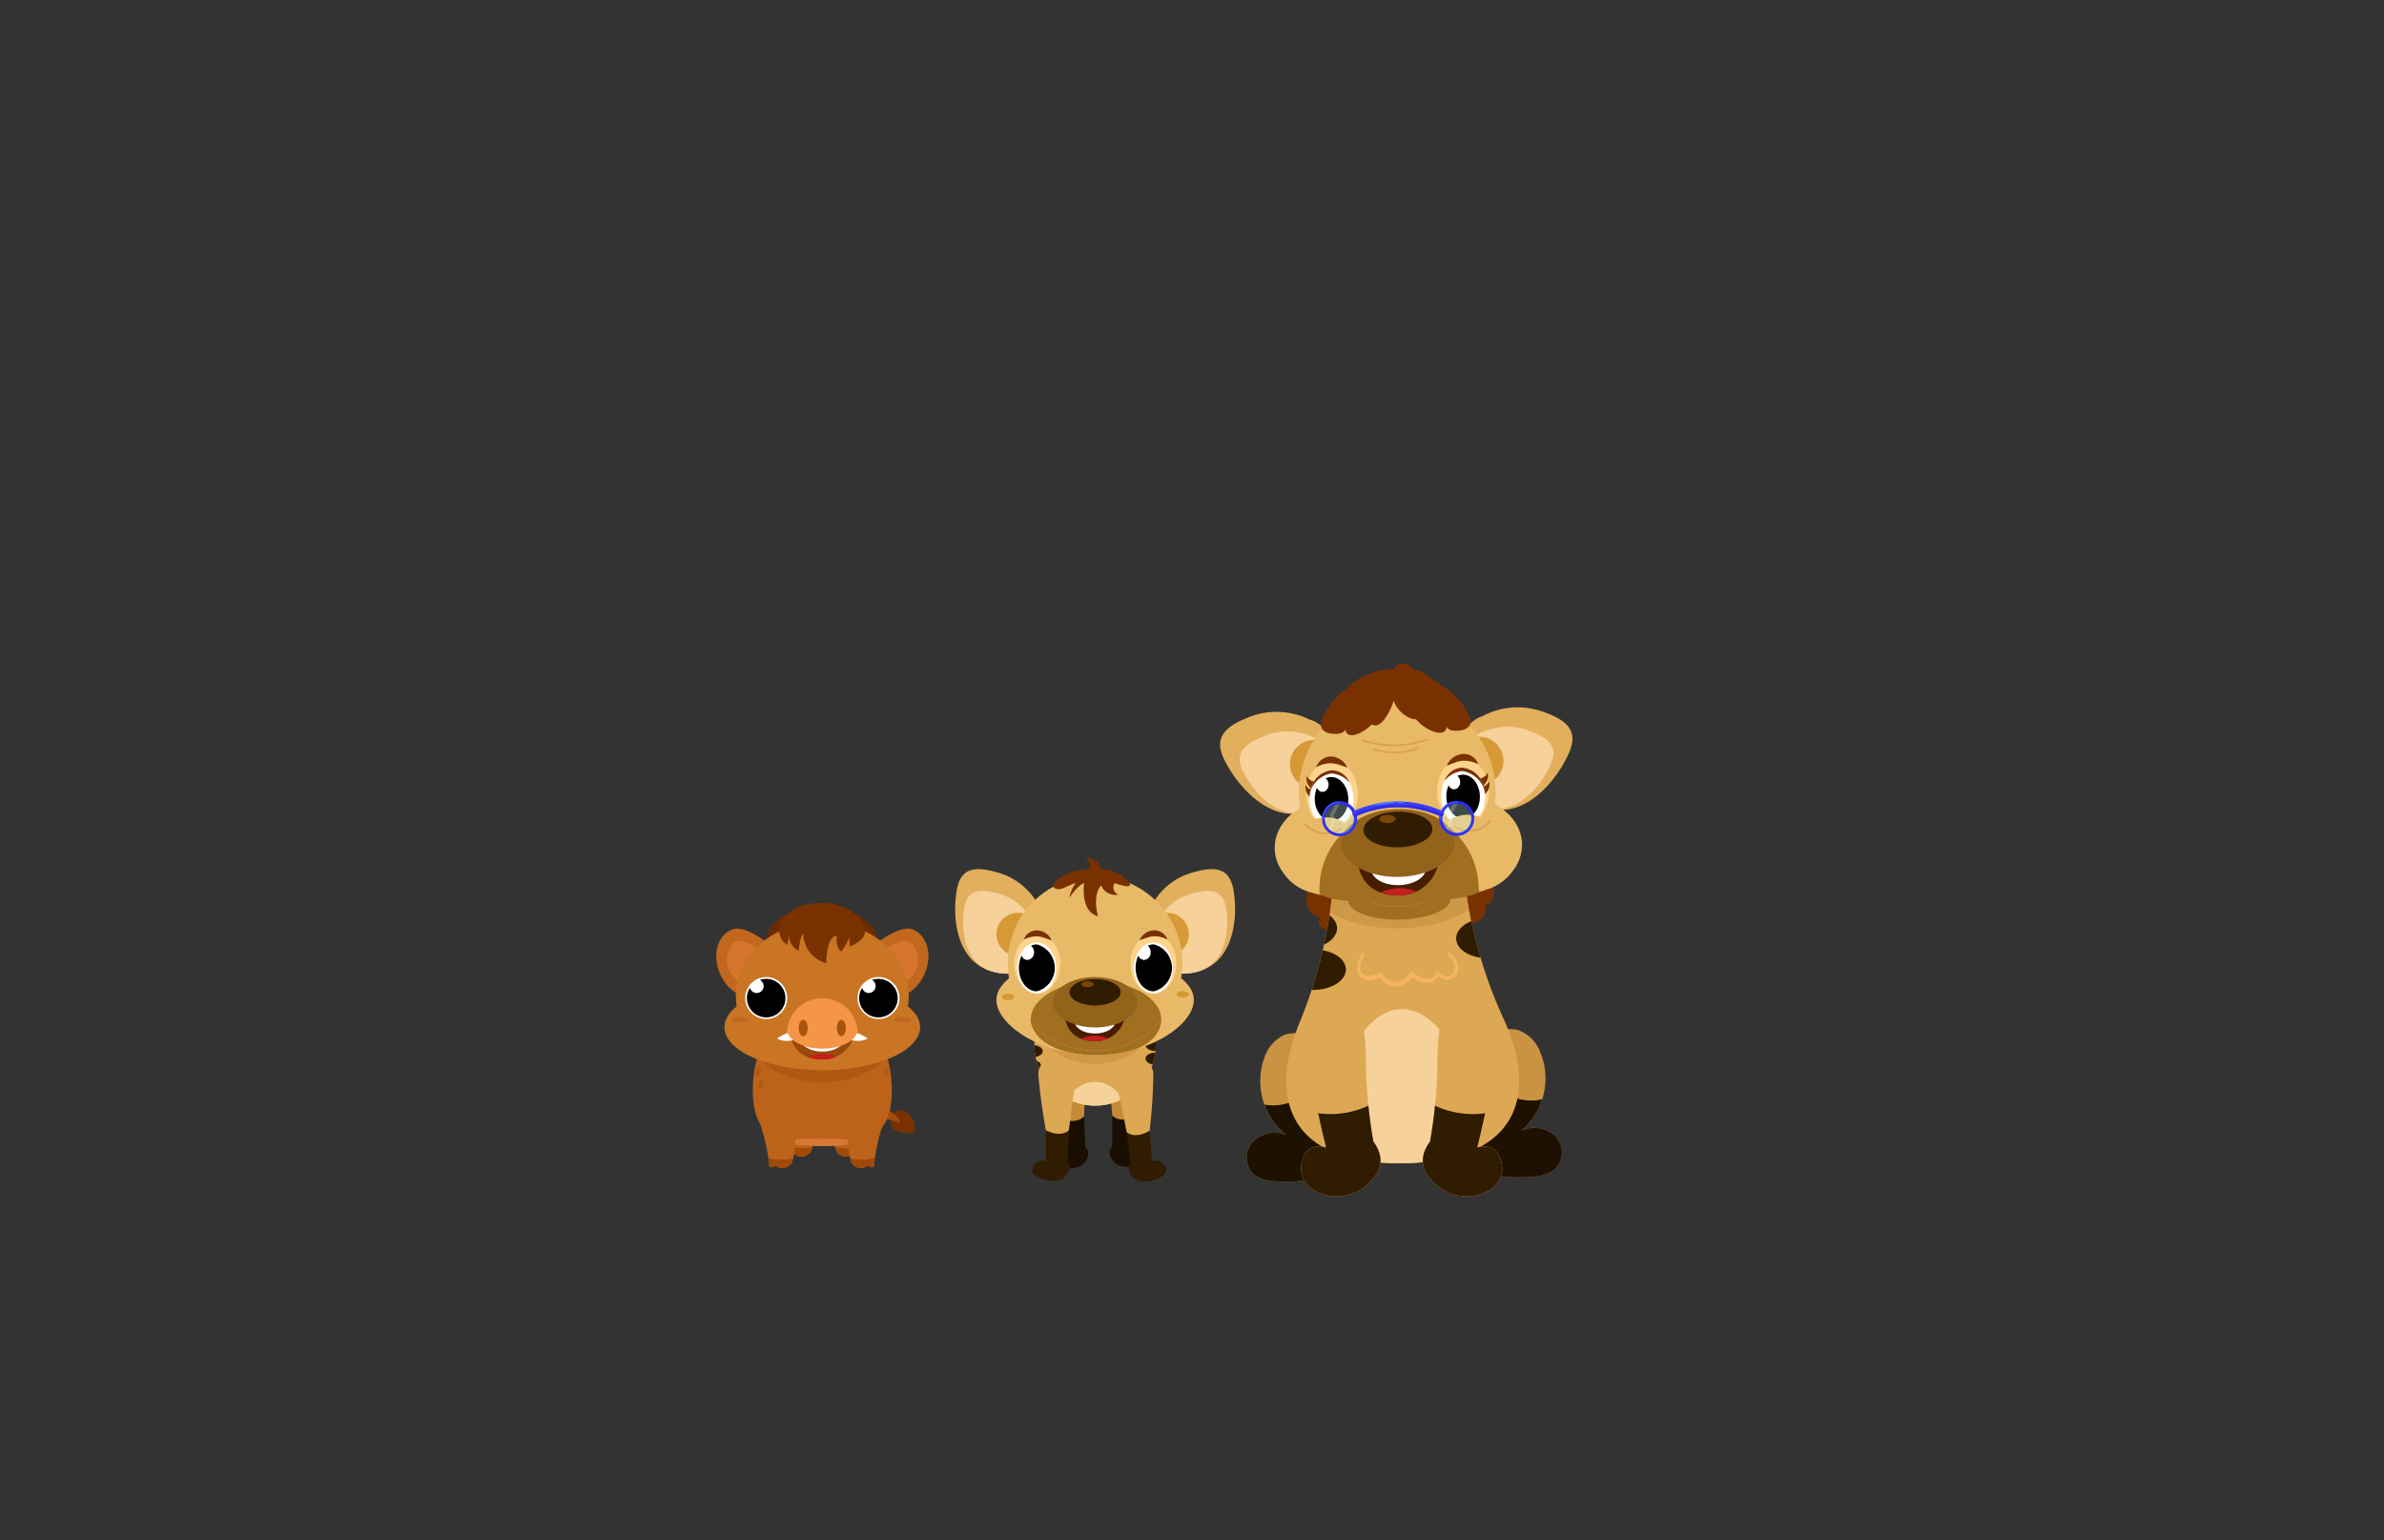 <svg id="Layer_5" data-name="Layer 5" xmlns="http://www.w3.org/2000/svg" xmlns:xlink="http://www.w3.org/1999/xlink" viewBox="0 0 260 168"><rect x="0" y="0" width="260" height="168" fill="#333333" stroke="none"/><defs><style>.cls-1{fill:#c99343;}.cls-2{fill:#3d3dfc;}.cls-3{fill:#dda854;}.cls-4{fill:#e8ba67;}.cls-5{fill:#471e00;}.cls-6{fill:#bc6319;}.cls-7{fill:#994a0a;}.cls-8{fill:#d7fff4;opacity:0.3;}.cls-9{fill:#7a3100;}.cls-10{clip-path:url(#clip-path);}.cls-11{fill:#1e1101;}.cls-12{clip-path:url(#clip-path-2);}.cls-13{clip-path:url(#clip-path-3);}.cls-14{fill:#f7d19a;}.cls-15{fill:#301c00;}.cls-16{fill:#ce9849;}.cls-17{fill:#a06f20;}.cls-18{fill:#e2af5d;}.cls-19{fill:#d69936;}.cls-20{clip-path:url(#clip-path-4);}.cls-21{fill:#ffd38d;}.cls-22,.cls-32{fill:#fff;}.cls-23{clip-path:url(#clip-path-5);}.cls-24{fill:#c41e1e;}.cls-25{fill:#93621b;}.cls-26{fill:#7a4609;}.cls-27,.cls-34{fill:none;stroke-linecap:round;stroke-linejoin:round;}.cls-27{stroke:#d8a14a;stroke-width:0.18px;}.cls-28{clip-path:url(#clip-path-6);}.cls-29{clip-path:url(#clip-path-7);}.cls-30{fill:#f4b460;}.cls-31{clip-path:url(#clip-path-8);}.cls-32{opacity:0.21;}.cls-33{fill:#2e2eef;}.cls-34{stroke:#457fff;stroke-width:0.07px;}.cls-35{fill:#457fff;}.cls-36{clip-path:url(#clip-path-9);}.cls-37{clip-path:url(#clip-path-10);}.cls-38{fill:#2d2de8;}.cls-39{fill:#c48a37;}.cls-40{fill:#190e01;}.cls-41{clip-path:url(#clip-path-11);}.cls-42{fill:#d19846;}.cls-43{clip-path:url(#clip-path-12);}.cls-44{clip-path:url(#clip-path-13);}.cls-45{clip-path:url(#clip-path-14);}.cls-46{fill:#a54c0a;}.cls-47{clip-path:url(#clip-path-15);}.cls-48{fill:#a04908;}.cls-49{clip-path:url(#clip-path-16);}.cls-50{clip-path:url(#clip-path-17);}.cls-51{fill:#b25712;}.cls-52{fill:#d67934;}.cls-53{clip-path:url(#clip-path-18);}.cls-54{clip-path:url(#clip-path-19);}.cls-55{fill:#682c02;}.cls-56{fill:#c1671e;}.cls-57{fill:#d6752d;}.cls-58{fill:#c97523;}.cls-59{clip-path:url(#clip-path-20);}.cls-60{fill:#f49547;}.cls-61{fill:#a8540e;}.cls-62{fill:#af5614;}</style><clipPath id="clip-path"><path class="cls-1" d="M162.15,112.7a5.79,5.79,0,0,1,3.42-.36A4.12,4.12,0,0,1,168,114.8a7.49,7.49,0,0,1-2.07,8.51,3.37,3.37,0,0,1,3.68.58,2.59,2.59,0,0,1,.06,3.56,3.89,3.89,0,0,1-2.29.86,15,15,0,0,1-4.72-.19,4.41,4.41,0,0,1-2.66-1.31,4.9,4.9,0,0,1-.84-2.85c-.1-1.36-.13-2.72-.1-4.09,0-2.44.45-5.17,2.36-6.69l-.61.75"/></clipPath><clipPath id="clip-path-2"><path class="cls-1" d="M143.62,113.05a5.78,5.78,0,0,0-3.43-.23,4.17,4.17,0,0,0-2.3,2.54,7.52,7.52,0,0,0,2.39,8.43,3.36,3.36,0,0,0-3.65.73,2.59,2.59,0,0,0,.07,3.56,4,4,0,0,0,2.32.76,14.9,14.9,0,0,0,4.71-.36,4.46,4.46,0,0,0,2.61-1.41,4.91,4.91,0,0,0,.73-2.88c.05-1.36,0-2.73,0-4.09-.15-2.44-.64-5.15-2.61-6.6l.64.73"/></clipPath><clipPath id="clip-path-3"><path class="cls-3" d="M164.11,111.4a50.89,50.89,0,0,1-4.22-14.09h-.4l-6.87,1.55-6.92-1.29h-.4a51.18,51.18,0,0,1-3.68,14.23c-3.34,8.44-.7,15.24,11.46,15.07h.14C165.38,126.6,167.76,119.7,164.11,111.4Z"/></clipPath><clipPath id="clip-path-4"><path class="cls-4" d="M165.07,94.87a4.57,4.57,0,0,0,.92-2.8c-.05-2.94-3.06-5.27-6.71-5.2-3.08.06-5.64,1.82-6.32,4.14h-.49L152,91c-.77-2.29-3.38-4-6.47-3.89-3.65.07-6.56,2.51-6.51,5.45a4.48,4.48,0,0,0,.94,2.63,5.23,5.23,0,0,0,3.15,2.18,7.7,7.7,0,0,0,2.62.39h.12a.75.75,0,0,0,.15,0,10,10,0,0,0,1.76-.19,9.05,9.05,0,0,0,9.67-.18,10.06,10.06,0,0,0,1.76.13h.29a8,8,0,0,0,2.68-.51A5.43,5.43,0,0,0,165.07,94.87Z"/></clipPath><clipPath id="clip-path-5"><path class="cls-5" d="M148.19,94.53a9,9,0,0,0,8.69-.39,4.35,4.35,0,0,1-4.3,3.51C148.55,97.72,148.19,94.53,148.19,94.53Z"/></clipPath><clipPath id="clip-path-6"><path class="cls-3" d="M148.37,110.14a26.9,26.9,0,0,1,.6,6.15,53.7,53.7,0,0,0,.81,8.21c1.72,2.29.07,3.9.07,3.9-2.65,3.64-8.17,2-7.95-1.06s2.73-2.18,2.73-2.18a73.41,73.41,0,0,1-2.19-13.64Z"/></clipPath><clipPath id="clip-path-7"><path class="cls-3" d="M157.36,110.14a27.61,27.61,0,0,0-.6,6.15,52.91,52.91,0,0,1-.8,8.21c-1.73,2.29-.07,3.9-.07,3.9,2.65,3.64,8.17,2,7.94-1.06s-2.73-2.18-2.73-2.18a74.06,74.06,0,0,0,2.2-13.64Z"/></clipPath><clipPath id="clip-path-8"><circle class="cls-8" cx="146.07" cy="89.29" r="1.63" transform="translate(-24.72 77.49) rotate(-27.48)"/></clipPath><clipPath id="clip-path-9"><circle class="cls-8" cx="158.87" cy="89.26" r="1.63" transform="translate(-23.26 83.39) rotate(-27.48)"/></clipPath><clipPath id="clip-path-10"><path class="cls-2" d="M157.16,89a.27.27,0,0,1-.12,0,11.26,11.26,0,0,0-9.1,0,.32.32,0,0,1-.42-.13.31.31,0,0,1,.13-.42,11.71,11.71,0,0,1,9.63,0,.3.3,0,0,1,.16.4A.3.3,0,0,1,157.16,89Z"/></clipPath><clipPath id="clip-path-11"><circle class="cls-3" cx="119.43" cy="113.97" r="6.62"/></clipPath><clipPath id="clip-path-12"><path class="cls-4" d="M130.2,109.07c0,2.67-4.82,6-10.77,6s-10.76-3.34-10.76-6,4.82-4.84,10.76-4.84S130.2,106.39,130.2,109.07Z"/></clipPath><clipPath id="clip-path-13"><circle class="cls-4" cx="119.43" cy="105.07" r="9.52"/></clipPath><clipPath id="clip-path-14"><path class="cls-5" d="M116.2,111.18a6.74,6.74,0,0,0,6.47-.18,3.24,3.24,0,0,1-3.25,2.55C116.43,113.55,116.2,111.18,116.2,111.18Z"/></clipPath><clipPath id="clip-path-15"><path class="cls-6" d="M85.1,121.61a20.86,20.86,0,0,1,.88,4.07s-.13.67.74.18c0,0,.51.65,1.48,0a.65.65,0,0,0,.24-.28,7.22,7.22,0,0,0,.09-4.45C87.8,117.88,84.42,118.12,85.1,121.61Z"/></clipPath><clipPath id="clip-path-16"><path class="cls-6" d="M94.57,121.61a20.86,20.86,0,0,0-.88,4.07s.13.67-.74.18c0,0-.51.65-1.48,0a.72.72,0,0,1-.24-.28,7.22,7.22,0,0,1-.09-4.45C91.87,117.88,95.25,118.12,94.57,121.61Z"/></clipPath><clipPath id="clip-path-17"><path class="cls-6" d="M97.26,118.9c0,5.54-3.39,6.09-7.58,6.09s-7.58-.55-7.58-6.09,3.4-10.05,7.58-10.05S97.26,113.35,97.26,118.9Z"/></clipPath><clipPath id="clip-path-18"><path class="cls-6" d="M83,122.87a20.86,20.86,0,0,1,.88,4.07s-.13.66.74.17c0,0,.51.66,1.48,0a.65.65,0,0,0,.24-.28,7.22,7.22,0,0,0,.09-4.45C85.66,119.14,82.28,119.37,83,122.87Z"/></clipPath><clipPath id="clip-path-19"><path class="cls-6" d="M96.21,122.87a21.64,21.64,0,0,0-.88,4.07s.14.66-.74.17c0,0-.5.66-1.47,0a.65.65,0,0,1-.24-.28,7.13,7.13,0,0,1-.09-4.45C93.51,119.14,96.89,119.37,96.21,122.87Z"/></clipPath><clipPath id="clip-path-20"><path class="cls-7" d="M86.23,113a7.21,7.21,0,0,0,6.94-.19,3.48,3.48,0,0,1-3.49,2.74C86.47,115.57,86.23,113,86.23,113Z"/></clipPath></defs><path class="cls-9" d="M143.18,96.54a2,2,0,0,0,.85,3.51.68.68,0,0,0,0,1,1.7,1.7,0,0,0,.95.43,6.82,6.82,0,0,0,5.91-1.84,4.17,4.17,0,0,0,5.27.29,2,2,0,0,0,3.32.18A1.48,1.48,0,0,0,162,98.72c.68-.13,1-1,.91-1.68a5.79,5.79,0,0,0-3.65-4.67,13.14,13.14,0,0,0-6.14-.73c-1.91.13-3.95.47-5.34,1.79-.52.48-1,1.14-1.75,1.08a4.13,4.13,0,0,1-.83-.24,1.81,1.81,0,0,0-2.14,2.53"/><path class="cls-1" d="M162.15,112.7a5.79,5.79,0,0,1,3.42-.36A4.12,4.12,0,0,1,168,114.8a7.49,7.49,0,0,1-2.07,8.51,3.37,3.37,0,0,1,3.68.58,2.59,2.59,0,0,1,.06,3.56,3.89,3.89,0,0,1-2.29.86,15,15,0,0,1-4.72-.19,4.41,4.41,0,0,1-2.66-1.31,4.9,4.9,0,0,1-.84-2.85c-.1-1.36-.13-2.72-.1-4.09,0-2.44.45-5.17,2.36-6.69l-.61.75"/><g class="cls-10"><path class="cls-11" d="M169.57,119.37a5.33,5.33,0,0,1-4.18.41,16.1,16.1,0,0,1-3.88-1.86,26.8,26.8,0,0,0-5.36,3.45,9,9,0,0,0-3.1,5.44,8.27,8.27,0,0,0,3,7,14.71,14.71,0,0,0,7.25,3.07c3.53.58,7.66.13,9.85-2.7a8.43,8.43,0,0,0,1.41-3,13.88,13.88,0,0,0-2.12-11.84A.79.79,0,0,0,172,119c-.2,0-.44.2-.33.38"/></g><path class="cls-1" d="M143.62,113.05a5.78,5.78,0,0,0-3.43-.23,4.17,4.17,0,0,0-2.3,2.54,7.52,7.52,0,0,0,2.39,8.43,3.36,3.36,0,0,0-3.65.73,2.59,2.59,0,0,0,.07,3.56,4,4,0,0,0,2.32.76,14.9,14.9,0,0,0,4.71-.36,4.46,4.46,0,0,0,2.61-1.41,4.91,4.91,0,0,0,.73-2.88c.05-1.36,0-2.73,0-4.09-.15-2.44-.64-5.15-2.61-6.6l.64.73"/><g class="cls-12"><path class="cls-11" d="M136.46,120a5.43,5.43,0,0,0,4.19.25,15.56,15.56,0,0,0,3.8-2,26.3,26.3,0,0,1,5.49,3.25,9,9,0,0,1,3.31,5.31,8.31,8.31,0,0,1-2.78,7.14,14.71,14.71,0,0,1-7.12,3.33c-3.51.72-7.65.43-9.95-2.31a8.83,8.83,0,0,1-1.53-2.91,13.91,13.91,0,0,1,1.68-11.91.78.78,0,0,1,.46-.4c.21,0,.45.18.35.36"/></g><path class="cls-3" d="M164.11,111.4a50.89,50.89,0,0,1-4.22-14.09h-.4l-6.87,1.55-6.92-1.29h-.4a51.18,51.18,0,0,1-3.68,14.23c-3.34,8.44-.7,15.24,11.46,15.07h.14C165.38,126.6,167.76,119.7,164.11,111.4Z"/><g class="cls-13"><ellipse class="cls-14" cx="153.14" cy="126.36" rx="7.99" ry="16.31" transform="translate(-2.36 2.91) rotate(-1.08)"/><ellipse class="cls-15" cx="143.27" cy="105.77" rx="3.52" ry="2.2" transform="translate(-1.97 2.72) rotate(-1.08)"/><ellipse class="cls-15" cx="162.33" cy="102.31" rx="3.52" ry="2.2" transform="translate(-1.9 3.08) rotate(-1.08)"/><ellipse class="cls-15" cx="142.31" cy="101.28" rx="3.52" ry="2.2" transform="translate(-1.89 2.7) rotate(-1.08)"/><ellipse class="cls-16" cx="152.56" cy="95.81" rx="9.99" ry="5.45" transform="translate(-1.78 2.89) rotate(-1.08)"/></g><ellipse class="cls-17" cx="152.61" cy="98.08" rx="5.6" ry="2.21" transform="translate(-1.82 2.9) rotate(-1.08)"/><path class="cls-18" d="M161.65,78.12a8.17,8.17,0,0,1,6.78-.44c3.93,1.38,3.46,3.25,2,5.76S164.2,92,157.87,85.25C157.87,85.25,158.55,79.05,161.65,78.12Z"/><path class="cls-14" d="M161.37,80a6.68,6.68,0,0,1,5.52-.26c3.22,1.17,2.86,2.66,1.71,4.65s-4.95,6.79-10.2,1.28C158.4,85.7,158.86,80.73,161.37,80Z"/><circle class="cls-19" cx="161.33" cy="83" r="2.64" transform="translate(-11.2 26.88) rotate(-9.21)"/><path class="cls-18" d="M142.82,78.48a8.14,8.14,0,0,0-6.79-.19c-3.89,1.53-3.34,3.38-1.79,5.83s6.55,8.33,12.62,1.34C146.86,85.46,146,79.28,142.82,78.48Z"/><path class="cls-14" d="M143.16,80.37a6.63,6.63,0,0,0-5.51,0c-3.18,1.28-2.77,2.76-1.55,4.71s5.21,6.59,10.25.89C146.35,85.93,145.7,81,143.16,80.37Z"/><circle class="cls-19" cx="143.32" cy="83.34" r="2.64" transform="translate(47.17 218.4) rotate(-84.73)"/><circle class="cls-4" cx="152.39" cy="86.44" r="10.74"/><path class="cls-4" d="M165.07,94.87a4.57,4.57,0,0,0,.92-2.8c-.05-2.94-3.06-5.27-6.71-5.2-3.08.06-5.64,1.82-6.32,4.14h-.49L152,91c-.77-2.29-3.38-4-6.47-3.89-3.65.07-6.56,2.51-6.51,5.45a4.48,4.48,0,0,0,.94,2.63,5.23,5.23,0,0,0,3.15,2.18,7.7,7.7,0,0,0,2.62.39h.12a.75.75,0,0,0,.15,0,10,10,0,0,0,1.76-.19,9.05,9.05,0,0,0,9.67-.18,10.06,10.06,0,0,0,1.76.13h.29a8,8,0,0,0,2.68-.51A5.43,5.43,0,0,0,165.07,94.87Z"/><g class="cls-20"><circle class="cls-17" cx="152.58" cy="96.97" r="8.68"/></g><ellipse class="cls-17" cx="152.59" cy="97.45" rx="8.59" ry="1.15" transform="matrix(1, -0.02, 0.02, 1, -1.81, 2.9)"/><ellipse class="cls-21" cx="145.27" cy="86.6" rx="2.82" ry="3.67" transform="translate(-1.61 2.76) rotate(-1.08)"/><ellipse class="cls-21" cx="159.56" cy="86.33" rx="2.82" ry="3.67" transform="translate(-1.6 3.03) rotate(-1.08)"/><path class="cls-9" d="M143.6,85.25a1.11,1.11,0,0,1-1.08-.61A1.39,1.39,0,0,0,143,86a.37.37,0,0,0,.22.1.3.3,0,0,0,.25-.22.71.71,0,0,0,0-.57l-.07.16"/><path class="cls-9" d="M143.47,86.2a1.12,1.12,0,0,1-1.07-.61,1.37,1.37,0,0,0,.48,1.34.35.35,0,0,0,.21.1.35.35,0,0,0,.26-.23.72.72,0,0,0,0-.56l-.08.16"/><path class="cls-9" d="M161.24,84.92a1.11,1.11,0,0,0,1-.65,1.39,1.39,0,0,1-.43,1.36.35.35,0,0,1-.2.1.32.32,0,0,1-.27-.21.68.68,0,0,1,0-.56l.08.15"/><path class="cls-9" d="M161.4,85.86a1.11,1.11,0,0,0,1-.65,1.38,1.38,0,0,1-.42,1.36.35.35,0,0,1-.21.1.32.32,0,0,1-.27-.21.77.77,0,0,1,0-.56l.08.15"/><ellipse class="cls-22" cx="159.57" cy="86.87" rx="2.4" ry="3.14" transform="translate(-1.61 3.03) rotate(-1.08)"/><ellipse cx="159.57" cy="86.87" rx="1.83" ry="2.39" transform="translate(-1.61 3.03) rotate(-1.08)"/><ellipse class="cls-22" cx="158.58" cy="85.28" rx="0.67" ry="0.8" transform="translate(-1.58 3.01) rotate(-1.08)"/><path class="cls-9" d="M143.54,83.68a1.72,1.72,0,0,1,1.73-1.17,2,2,0,0,1,1,.38,2.69,2.69,0,0,1,.39.36,3.07,3.07,0,0,1,.27.46l-.92-.31a3.21,3.21,0,0,0-.82-.16A3.44,3.44,0,0,0,143.54,83.68Z"/><path class="cls-9" d="M161.22,83.35a3.37,3.37,0,0,0-1.7-.38,3.23,3.23,0,0,0-.82.19l-.91.34a3,3,0,0,1,.26-.46,2.65,2.65,0,0,1,.37-.38,2.09,2.09,0,0,1,1-.42A1.69,1.69,0,0,1,161.22,83.35Z"/><ellipse class="cls-22" cx="145.22" cy="87.14" rx="2.4" ry="3.14" transform="translate(-1.62 2.75) rotate(-1.08)"/><ellipse cx="145.22" cy="87.14" rx="1.83" ry="2.39" transform="translate(-1.62 2.75) rotate(-1.08)"/><ellipse class="cls-22" cx="144.23" cy="85.56" rx="0.67" ry="0.8" transform="translate(-1.59 2.74) rotate(-1.08)"/><path class="cls-4" d="M141.46,91.54c0-1.28,1.35-2.35,3.08-2.39A3.61,3.61,0,0,1,147,90"/><path class="cls-4" d="M157.83,89.6a3.74,3.74,0,0,1,2.22-.74c1.72,0,3.14,1,3.16,2.27"/><path class="cls-5" d="M148.19,94.53a9,9,0,0,0,8.69-.39,4.35,4.35,0,0,1-4.3,3.51C148.55,97.72,148.19,94.53,148.19,94.53Z"/><g class="cls-23"><ellipse class="cls-24" cx="152.6" cy="98.55" rx="2.91" ry="1.69" transform="translate(-1.83 2.9) rotate(-1.08)"/><ellipse class="cls-22" cx="152.53" cy="94.76" rx="2.98" ry="1.78" transform="translate(-1.76 2.89) rotate(-1.08)"/></g><ellipse class="cls-25" cx="152.49" cy="91.94" rx="6.18" ry="3.7" transform="translate(-1.71 2.89) rotate(-1.08)"/><ellipse class="cls-15" cx="152.46" cy="90.47" rx="3.76" ry="1.94" transform="translate(-1.68 2.89) rotate(-1.08)"/><ellipse class="cls-26" cx="151.31" cy="89.32" rx="0.89" ry="0.45" transform="translate(-1.66 2.87) rotate(-1.08)"/><path class="cls-9" d="M143.06,85.75A2.55,2.55,0,0,1,145.27,84a2.13,2.13,0,0,1,1.91,1.36,2.8,2.8,0,0,0-2-1,2.93,2.93,0,0,0-2.41,2.56A3.07,3.07,0,0,1,143.06,85.75Z"/><path class="cls-9" d="M161.68,85.4a2.55,2.55,0,0,0-2.28-1.68,2.14,2.14,0,0,0-1.85,1.44,2.81,2.81,0,0,1,1.91-1.06A3,3,0,0,1,162,86.57,3.12,3.12,0,0,0,161.68,85.4Z"/><path class="cls-27" d="M142.35,89.89a3,3,0,0,0,3.88.51"/><path class="cls-27" d="M162.55,89.51a3,3,0,0,1-3.86.66"/><path class="cls-9" d="M160.17,77.92A7.59,7.59,0,0,0,157,74.64a1.31,1.31,0,0,0-.25-.22l-1.21-.82-.41-.27a1.19,1.19,0,0,0-.38-.21,2.83,2.83,0,0,1-.58-.11,1.71,1.71,0,0,1-.43-.42A1.15,1.15,0,0,0,152,73a7.09,7.09,0,0,0-5.16,2.12h0a7.56,7.56,0,0,0-2.57,3.11,1.4,1.4,0,0,0-.09,1.27,1.44,1.44,0,0,0,1.11.52c.55.08,1.25,0,1.47-.48a.55.55,0,0,0,.4.61,1.3,1.3,0,0,0,.8-.07A4.49,4.49,0,0,0,149.62,79a.85.85,0,0,0,.26.11c.45.07.85-.31,1.11-.68a6.44,6.44,0,0,0,1-2,3.32,3.32,0,0,0,2.1,2,1.86,1.86,0,0,0,.33,0,4.57,4.57,0,0,0,2.14,1.43,1.37,1.37,0,0,0,.8,0,.56.56,0,0,0,.38-.63c.24.5.94.52,1.49.43a1.44,1.44,0,0,0,1.08-.56A1.38,1.38,0,0,0,160.17,77.92Z"/><path class="cls-27" d="M148.63,80.77a11.14,11.14,0,0,0,7.09-.14"/><path class="cls-27" d="M149.8,81.72a7.5,7.5,0,0,0,4.79-.09"/><path class="cls-3" d="M148.37,110.14a26.9,26.9,0,0,1,.6,6.15,53.7,53.7,0,0,0,.81,8.21c1.72,2.29.07,3.9.07,3.9-2.65,3.64-8.17,2-7.95-1.06s2.73-2.18,2.73-2.18a73.41,73.41,0,0,1-2.19-13.64Z"/><g class="cls-28"><path class="cls-15" d="M141.28,120.74a9.88,9.88,0,0,0,9.33-.92,21.25,21.25,0,0,1,3,8c.38,2.37.22,5.13-1.59,6.7a8.45,8.45,0,0,1-3.28,1.49c-2.06.57-4.32,1.08-6.28.2a7.86,7.86,0,0,1-3.59-4.13,12.1,12.1,0,0,1-1.31-5.73,6.79,6.79,0,0,1,2.56-5.15l-.52.43"/></g><path class="cls-3" d="M157.36,110.14a27.61,27.61,0,0,0-.6,6.15,52.91,52.91,0,0,1-.8,8.21c-1.73,2.29-.07,3.9-.07,3.9,2.65,3.64,8.17,2,7.94-1.06s-2.73-2.18-2.73-2.18a74.06,74.06,0,0,0,2.2-13.64Z"/><g class="cls-29"><path class="cls-15" d="M164.46,120.74a9.88,9.88,0,0,1-9.33-.92,21.26,21.26,0,0,0-3.06,8c-.38,2.37-.21,5.13,1.6,6.7A8.32,8.32,0,0,0,157,136c2.05.57,4.32,1.08,6.27.2a7.92,7.92,0,0,0,3.6-4.13,12.34,12.34,0,0,0,1.31-5.73,6.82,6.82,0,0,0-2.56-5.15l.52.43"/></g><path class="cls-30" d="M148.42,104.17c-.32.7-.7,1.7-.09,2.36s1.64.35,2.36,0l-.25-.06a2,2,0,0,0,3.64-.13l-.29,0a2.58,2.58,0,0,0,1.92.87,1.42,1.42,0,0,0,1.26-1l-.33,0a1.33,1.33,0,0,0,2.06.27c.73-.76.17-1.94-.51-2.52-.18-.15-.44.11-.26.26a1.6,1.6,0,0,1,.64,1.8.94.94,0,0,1-1.62,0,.18.18,0,0,0-.33,0c-.38,1.31-1.93.57-2.57,0a.19.19,0,0,0-.29,0,1.64,1.64,0,0,1-3,.12.19.19,0,0,0-.25-.06c-.56.26-1.46.61-1.94,0s-.07-1.35.17-1.88c.1-.22-.21-.4-.31-.19Z"/><circle class="cls-8" cx="146.07" cy="89.29" r="1.63" transform="translate(-24.72 77.49) rotate(-27.48)"/><g class="cls-31"><path class="cls-32" d="M145.88,87.27c-.28.51-.55,1-.81,1.57,0,.09-.08.21,0,.29s.08.05.12.08a.32.32,0,0,1,.07.3,2.53,2.53,0,0,1-.19.45,11.21,11.21,0,0,0-.47,1.07c0,.08-.07.2,0,.25a.15.15,0,0,0,.19,0,.5.5,0,0,0,.11-.17l.68-1.51a.38.38,0,0,0,0-.34.94.94,0,0,1-.09-.12.33.33,0,0,1,0-.3l.71-1.34a.24.24,0,0,0,0-.14c0-.09-.14-.11-.23-.12"/></g><path class="cls-33" d="M146.07,91.2A1.91,1.91,0,1,1,148,89.29,1.9,1.9,0,0,1,146.07,91.2Zm0-3.49a1.59,1.59,0,1,0,1.59,1.58A1.59,1.59,0,0,0,146.06,87.71Z"/><path class="cls-34" d="M144.27,89.3a1.81,1.81,0,0,1,1.79-1.81"/><path class="cls-34" d="M147.7,89.33a1.61,1.61,0,0,1-1.58,1.59"/><circle class="cls-35" cx="144.28" cy="89.44" r="0.05"/><circle class="cls-35" cx="147.7" cy="89.21" r="0.04"/><circle class="cls-8" cx="158.87" cy="89.26" r="1.63" transform="translate(-23.26 83.39) rotate(-27.48)"/><g class="cls-36"><path class="cls-32" d="M158.69,87.24q-.44.77-.81,1.56c0,.1-.09.22,0,.3l.12.08a.29.29,0,0,1,.07.3,1.6,1.6,0,0,1-.19.45c-.18.34-.32.7-.47,1.06,0,.09-.07.2,0,.26a.15.15,0,0,0,.19,0,.5.5,0,0,0,.11-.17l.68-1.52a.36.36,0,0,0,0-.33s-.07-.08-.09-.12a.33.33,0,0,1,.05-.3l.71-1.35a.21.21,0,0,0,0-.13c0-.09-.13-.12-.23-.12"/></g><path class="cls-33" d="M158.88,91.17a1.91,1.91,0,1,1,1.9-1.92A1.91,1.91,0,0,1,158.88,91.17Zm0-3.49a1.58,1.58,0,1,0,1.58,1.58A1.57,1.57,0,0,0,158.87,87.68Z"/><path class="cls-34" d="M157.07,89.26a1.8,1.8,0,0,1,1.8-1.8"/><path class="cls-34" d="M160.5,89.3a1.6,1.6,0,0,1-1.58,1.59"/><circle class="cls-35" cx="157.08" cy="89.41" r="0.05"/><circle class="cls-35" cx="160.5" cy="89.18" r="0.04"/><path class="cls-2" d="M157.16,89a.27.27,0,0,1-.12,0,11.26,11.26,0,0,0-9.1,0,.32.32,0,0,1-.42-.13.31.31,0,0,1,.13-.42,11.71,11.71,0,0,1,9.63,0,.3.3,0,0,1,.16.4A.3.3,0,0,1,157.16,89Z"/><g class="cls-37"><path class="cls-38" d="M147.12,89.17a10,10,0,0,1,5.45-1.41,10.88,10.88,0,0,1,5.79,1.6l-1.82,1.15-8.45-.08Z"/></g><ellipse class="cls-35" cx="150.91" cy="87.65" rx="1.36" ry="0.1" transform="translate(-10.24 20.66) rotate(-7.58)"/><ellipse class="cls-35" cx="152.77" cy="87.5" rx="0.37" ry="0.09" transform="translate(-0.22 0.38) rotate(-0.14)"/><path class="cls-39" d="M114.32,116.07a60.64,60.64,0,0,0,1.41,6,1.59,1.59,0,0,0,1.52.65,1.1,1.1,0,0,0,1-1.06c0-1,.09-3.37.15-4a3,3,0,0,0-2.43-3.08C114,114.28,114.32,116.07,114.32,116.07Z"/><path class="cls-40" d="M115.73,122l.3,3.35a1.09,1.09,0,0,0-1.35.87c-.38,1.18,2.8,1.72,3.63.56s.06-1.63.06-1.63l-.14-3.42S117.54,122.71,115.73,122Z"/><path class="cls-39" d="M124.85,115.76a60.59,60.59,0,0,1-1.08,6,1.61,1.61,0,0,1-1.48.73,1.08,1.08,0,0,1-1-1c-.08-1-.28-3.36-.37-3.94a3,3,0,0,1,2.26-3.2A1.25,1.25,0,0,1,124.85,115.76Z"/><path class="cls-40" d="M123.77,121.78l-.11,3.36a1.09,1.09,0,0,1,1.39.8c.44,1.15-2.7,1.87-3.59.76s-.15-1.63-.15-1.63l0-3.42S122,122.57,123.77,121.78Z"/><circle class="cls-3" cx="119.43" cy="113.97" r="6.62"/><g class="cls-41"><ellipse class="cls-14" cx="119.43" cy="122.05" rx="3.52" ry="4.06"/><ellipse class="cls-15" cx="112.59" cy="114.64" rx="1.13" ry="0.67"/><ellipse class="cls-15" cx="112.41" cy="116.24" rx="1.13" ry="0.67"/><ellipse class="cls-15" cx="126.06" cy="113.97" rx="1.13" ry="0.67"/><ellipse class="cls-15" cx="126.06" cy="115.46" rx="1.13" ry="0.67"/><ellipse class="cls-42" cx="119.43" cy="111.69" rx="6.1" ry="4.35"/></g><path class="cls-18" d="M113.29,98.79a7.25,7.25,0,0,0-4.75-3.7c-3.57-1-4.15.66-4.34,3.22s.31,9.39,8.32,7.59C112.52,105.9,115.1,101,113.29,98.79Z"/><path class="cls-14" d="M112.54,100.32a5.92,5.92,0,0,0-3.91-2.93c-2.95-.75-3.43.53-3.58,2.56s.26,7.44,6.85,6C111.9,106,114,102.08,112.54,100.32Z"/><path class="cls-18" d="M125.58,98.79a7.25,7.25,0,0,1,4.75-3.7c3.57-1,4.15.66,4.34,3.22s-.31,9.39-8.32,7.59C126.35,105.9,123.76,101,125.58,98.79Z"/><path class="cls-14" d="M126.32,100.32a6,6,0,0,1,3.92-2.93c2.94-.75,3.42.53,3.58,2.56s-.26,7.44-6.85,6C127,106,124.83,102.08,126.32,100.32Z"/><path class="cls-4" d="M130.2,109.07c0,2.67-4.82,6-10.77,6s-10.76-3.34-10.76-6,4.82-4.84,10.76-4.84S130.2,106.39,130.2,109.07Z"/><g class="cls-43"><path class="cls-17" d="M126.64,110.36c.46,3.34-3,4.72-6.94,4.72s-7.47-1.27-7.39-4.68c.06-2.61,3.45-4.75,7.39-4.75S126.28,107.78,126.64,110.36Z"/></g><circle class="cls-19" cx="111.01" cy="101.89" r="2.34"/><circle class="cls-19" cx="127.32" cy="101.89" r="2.34"/><circle class="cls-4" cx="119.43" cy="105.07" r="9.52"/><g class="cls-44"><ellipse class="cls-17" cx="119.53" cy="111.23" rx="7.12" ry="4.22"/></g><path class="cls-5" d="M116.2,111.18a6.74,6.74,0,0,0,6.47-.18,3.24,3.24,0,0,1-3.25,2.55C116.43,113.55,116.2,111.18,116.2,111.18Z"/><g class="cls-45"><ellipse class="cls-24" cx="119.42" cy="114.22" rx="2.16" ry="1.26"/><ellipse class="cls-22" cx="119.42" cy="111.4" rx="2.21" ry="1.32"/></g><ellipse class="cls-21" cx="113.13" cy="105.1" rx="2.5" ry="3.26"/><ellipse class="cls-21" cx="125.79" cy="105.1" rx="2.5" ry="3.26"/><ellipse class="cls-22" cx="113.07" cy="105.57" rx="2.13" ry="2.78"/><path d="M113.07,103a1.53,1.53,0,0,0-.63.15.88.88,0,0,1,.33.69.8.8,0,0,1-.72.86.73.73,0,0,1-.64-.48,3.21,3.21,0,0,0-.29,1.34c0,1.41.87,2.56,1.95,2.56a2.65,2.65,0,0,0,0-5.12Z"/><ellipse class="cls-22" cx="125.79" cy="105.57" rx="2.13" ry="2.78"/><path class="cls-9" d="M123.19,96.32c.43.76-1.63,0-1.63,0a.83.83,0,0,0,.42,1.24,1.64,1.64,0,0,1-1.89-1c-1,1.14-.34,3.37-.34,3.37-2-.53-1.51-3.61-1.51-3.61-.67.19-1.6,1.57-1.6,1.57a3.63,3.63,0,0,1,.7-1.61l-.9.37c-.81.43-1.43.48-1.6-.09,0,0,.54-1.58,4-1.74a1.59,1.59,0,0,0-.46-1.38s1.49.22,1.74,1.38A3.71,3.71,0,0,1,123.19,96.32Z"/><ellipse class="cls-25" cx="119.43" cy="109.31" rx="4.59" ry="2.75"/><ellipse class="cls-15" cx="119.43" cy="108.22" rx="2.79" ry="1.44"/><ellipse class="cls-26" cx="118.59" cy="107.34" rx="0.66" ry="0.33"/><path class="cls-9" d="M111.65,102.48a1.51,1.51,0,0,1,1.55-1,1.76,1.76,0,0,1,.92.35,1.72,1.72,0,0,1,.57.74l-.81-.29a3.43,3.43,0,0,0-.73-.16A3.14,3.14,0,0,0,111.65,102.48Z"/><path class="cls-9" d="M127.32,102.48a3.15,3.15,0,0,0-1.51-.37,3.35,3.35,0,0,0-.72.16l-.82.29a1.83,1.83,0,0,1,.58-.74,1.73,1.73,0,0,1,.92-.35A1.52,1.52,0,0,1,127.32,102.48Z"/><ellipse class="cls-19" cx="109.94" cy="108.74" rx="0.69" ry="0.36"/><path class="cls-3" d="M113.24,117.21a60.73,60.73,0,0,0,.83,6.07,1.59,1.59,0,0,0,1.45.79,1.1,1.1,0,0,0,1.08-1c.12-1,.41-3.34.53-3.92A3,3,0,0,0,115,115.9C113.11,115.4,113.24,117.21,113.24,117.21Z"/><path class="cls-15" d="M114.07,123.28l0,3.36a1.1,1.1,0,0,0-1.43.74c-.48,1.13,2.63,2,3.56.91s.22-1.62.22-1.62l.2-3.42S115.8,124.14,114.07,123.28Z"/><path class="cls-3" d="M125.78,117.22a59.07,59.07,0,0,1-.4,6.1,1.57,1.57,0,0,1-1.39.89,1.07,1.07,0,0,1-1.14-.87c-.2-1-.65-3.31-.8-3.88a3,3,0,0,1,1.88-3.43A1.24,1.24,0,0,1,125.78,117.22Z"/><path class="cls-15" d="M125.38,123.32l.26,3.35a1.1,1.1,0,0,1,1.48.64c.57,1.1-2.48,2.16-3.49,1.16s-.33-1.6-.33-1.6l-.43-3.4S123.71,124.31,125.38,123.32Z"/><ellipse class="cls-19" cx="128.99" cy="108.45" rx="0.69" ry="0.36"/><path d="M125.8,103a1.53,1.53,0,0,0-.63.15.88.88,0,0,1,.32.69.79.79,0,0,1-.71.86.73.73,0,0,1-.64-.48,3.21,3.21,0,0,0-.29,1.34c0,1.41.87,2.56,2,2.56a2.65,2.65,0,0,0,0-5.12Z"/><path class="cls-9" d="M97.37,123.06a1.8,1.8,0,0,0,1,.44,8.44,8.44,0,0,0,1,.12.28.28,0,0,1-.19-.12.45.45,0,0,1,.5.29,2.74,2.74,0,0,0-.15-1.7,1.62,1.62,0,0,0-1.35-1,.9.9,0,0,0-.65.21A1.51,1.51,0,0,0,97.37,123.06Z"/><path class="cls-46" d="M95,120.52s3.06.48,3.15,2c0,0-.31-.37-3.15-.72S93.47,120.42,95,120.52Z"/><path class="cls-6" d="M85.1,121.61a20.86,20.86,0,0,1,.88,4.07s-.13.67.74.18c0,0,.51.65,1.48,0a.65.65,0,0,0,.24-.28,7.22,7.22,0,0,0,.09-4.45C87.8,117.88,84.42,118.12,85.1,121.61Z"/><g class="cls-47"><path class="cls-48" d="M85.17,124.64c.1,0,1.2,1.09,4.11.31v1.77l-4.26,0-.93-1.6Z"/></g><path class="cls-6" d="M94.57,121.61a20.86,20.86,0,0,0-.88,4.07s.13.67-.74.18c0,0-.51.65-1.48,0a.72.72,0,0,1-.24-.28,7.22,7.22,0,0,1-.09-4.45C91.87,117.88,95.25,118.12,94.57,121.61Z"/><g class="cls-49"><path class="cls-48" d="M94.5,124.64c-.09,0-1.2,1.09-4.11.31v1.77l4.27,0,.92-1.6Z"/></g><path class="cls-6" d="M97.26,118.9c0,5.54-3.39,6.09-7.58,6.09s-7.58-.55-7.58-6.09,3.4-10.05,7.58-10.05S97.26,113.35,97.26,118.9Z"/><g class="cls-50"><ellipse class="cls-51" cx="89.68" cy="112.82" rx="7.94" ry="5.24"/><ellipse class="cls-52" cx="89.68" cy="124.73" rx="4.34" ry="0.58"/></g><path class="cls-6" d="M83,122.87a20.86,20.86,0,0,1,.88,4.07s-.13.66.74.17c0,0,.51.66,1.48,0a.65.65,0,0,0,.24-.28,7.22,7.22,0,0,0,.09-4.45C85.66,119.14,82.28,119.37,83,122.87Z"/><g class="cls-53"><path class="cls-48" d="M83,125.9c.1,0,1.2,1.08,4.11.3V128l-4.26,0L82,126.33Z"/></g><path class="cls-6" d="M96.21,122.87a21.64,21.64,0,0,0-.88,4.07s.14.66-.74.17c0,0-.5.66-1.47,0a.65.65,0,0,1-.24-.28,7.13,7.13,0,0,1-.09-4.45C93.51,119.14,96.89,119.37,96.21,122.87Z"/><g class="cls-54"><path class="cls-48" d="M96.15,125.9c-.1,0-1.2,1.08-4.12.3V128l4.27,0,.92-1.61Z"/></g><path class="cls-55" d="M84.35,100.73a3.27,3.27,0,0,0-.84,2.32.64.64,0,0,0,.08.3.61.61,0,0,0,.35.17,25.1,25.1,0,0,0,11.5,0,.58.58,0,0,0,.4-.21.57.57,0,0,0,0-.46,5.6,5.6,0,0,0-.46-1.47,4.76,4.76,0,0,0-1.27-1.22,5.82,5.82,0,0,0-2.34-1C89.53,98.86,86.08,98.84,84.35,100.73Z"/><path class="cls-56" d="M85.54,104.37c1.67,1.47-.64,3.44-2.23,4.23s-3.69-.17-4.68-2.17-.52-4.25,1.07-5S84,103,85.54,104.37Z"/><path class="cls-57" d="M84,104.39c1.15.86-.24,2.25-1.22,2.84a2.67,2.67,0,0,1-2.7-4.46C81.05,102.17,82.93,103.6,84,104.39Z"/><path class="cls-56" d="M93.83,104.37c-1.67,1.47.64,3.44,2.23,4.23s3.69-.17,4.68-2.17.52-4.25-1.07-5S95.36,103,93.83,104.37Z"/><path class="cls-57" d="M95.38,104.39c-1.15.86.23,2.25,1.22,2.84a2.67,2.67,0,0,0,2.7-4.46C98.32,102.17,96.44,103.6,95.38,104.39Z"/><ellipse class="cls-58" cx="89.68" cy="112.03" rx="10.67" ry="4.69"/><ellipse class="cls-58" cx="89.68" cy="108.61" rx="9.43" ry="8.11"/><circle class="cls-22" cx="83.56" cy="108.85" r="2.29"/><circle class="cls-22" cx="95.81" cy="108.85" r="2.29"/><path class="cls-7" d="M86.23,113a7.21,7.21,0,0,0,6.94-.19,3.48,3.48,0,0,1-3.49,2.74C86.47,115.57,86.23,113,86.23,113Z"/><g class="cls-59"><ellipse class="cls-24" cx="89.68" cy="116.29" rx="2.32" ry="1.35"/><ellipse class="cls-22" cx="89.68" cy="113.27" rx="2.38" ry="1.42"/></g><path class="cls-22" d="M85.89,112.64s-.88.42-1.08.56.85.53,1.91.19Z"/><path class="cls-22" d="M93.48,112.64s.88.42,1.08.56-.85.53-1.91.19Z"/><path class="cls-60" d="M93.52,112.3c0,1.14-1.72,2.07-3.84,2.07s-3.83-.93-3.83-2.07a3.86,3.86,0,0,1,7.67,0Z"/><ellipse class="cls-61" cx="87.6" cy="112.12" rx="0.49" ry="0.9"/><ellipse class="cls-61" cx="91.76" cy="112.12" rx="0.49" ry="0.9"/><ellipse class="cls-56" cx="80.68" cy="111.21" rx="0.91" ry="0.3"/><ellipse class="cls-56" cx="98.44" cy="111.21" rx="0.91" ry="0.3"/><path class="cls-9" d="M87.6,101.85a3.43,3.43,0,0,0,2.51,3.21s0-3,1.17-3c0,0-.24,1.18.48,1.72a8.65,8.65,0,0,0,.89-1.54v1s1.87-.65,1.68-1.84-1.74-2.92-4.8-2.92S85,100.23,85,101.35a1.81,1.81,0,0,0,.84,1.69l.27-1a1.64,1.64,0,0,0,1,1.65S87.23,102.1,87.6,101.85Z"/><ellipse class="cls-62" cx="82.7" cy="116.92" rx="0.55" ry="0.24" transform="translate(-42.61 186.26) rotate(-83.69)"/><ellipse class="cls-62" cx="82.95" cy="118.28" rx="0.46" ry="0.21" transform="translate(-43.74 187.72) rotate(-83.69)"/><ellipse class="cls-62" cx="96.64" cy="116.92" rx="0.21" ry="0.46" transform="translate(-10.48 9.52) rotate(-5.35)"/><path d="M83.56,106.76a2.17,2.17,0,0,0-.69.12.75.75,0,0,1-.36,1.42.75.75,0,0,1-.72-.56,2,2,0,0,0-.33,1.11,2.1,2.1,0,1,0,2.1-2.09Z"/><path d="M95.8,106.76a2.28,2.28,0,0,0-.7.12.74.74,0,0,1,.4.66.76.76,0,0,1-.76.76.74.74,0,0,1-.71-.56,2,2,0,0,0-.33,1.11,2.1,2.1,0,1,0,2.1-2.09Z"/></svg>